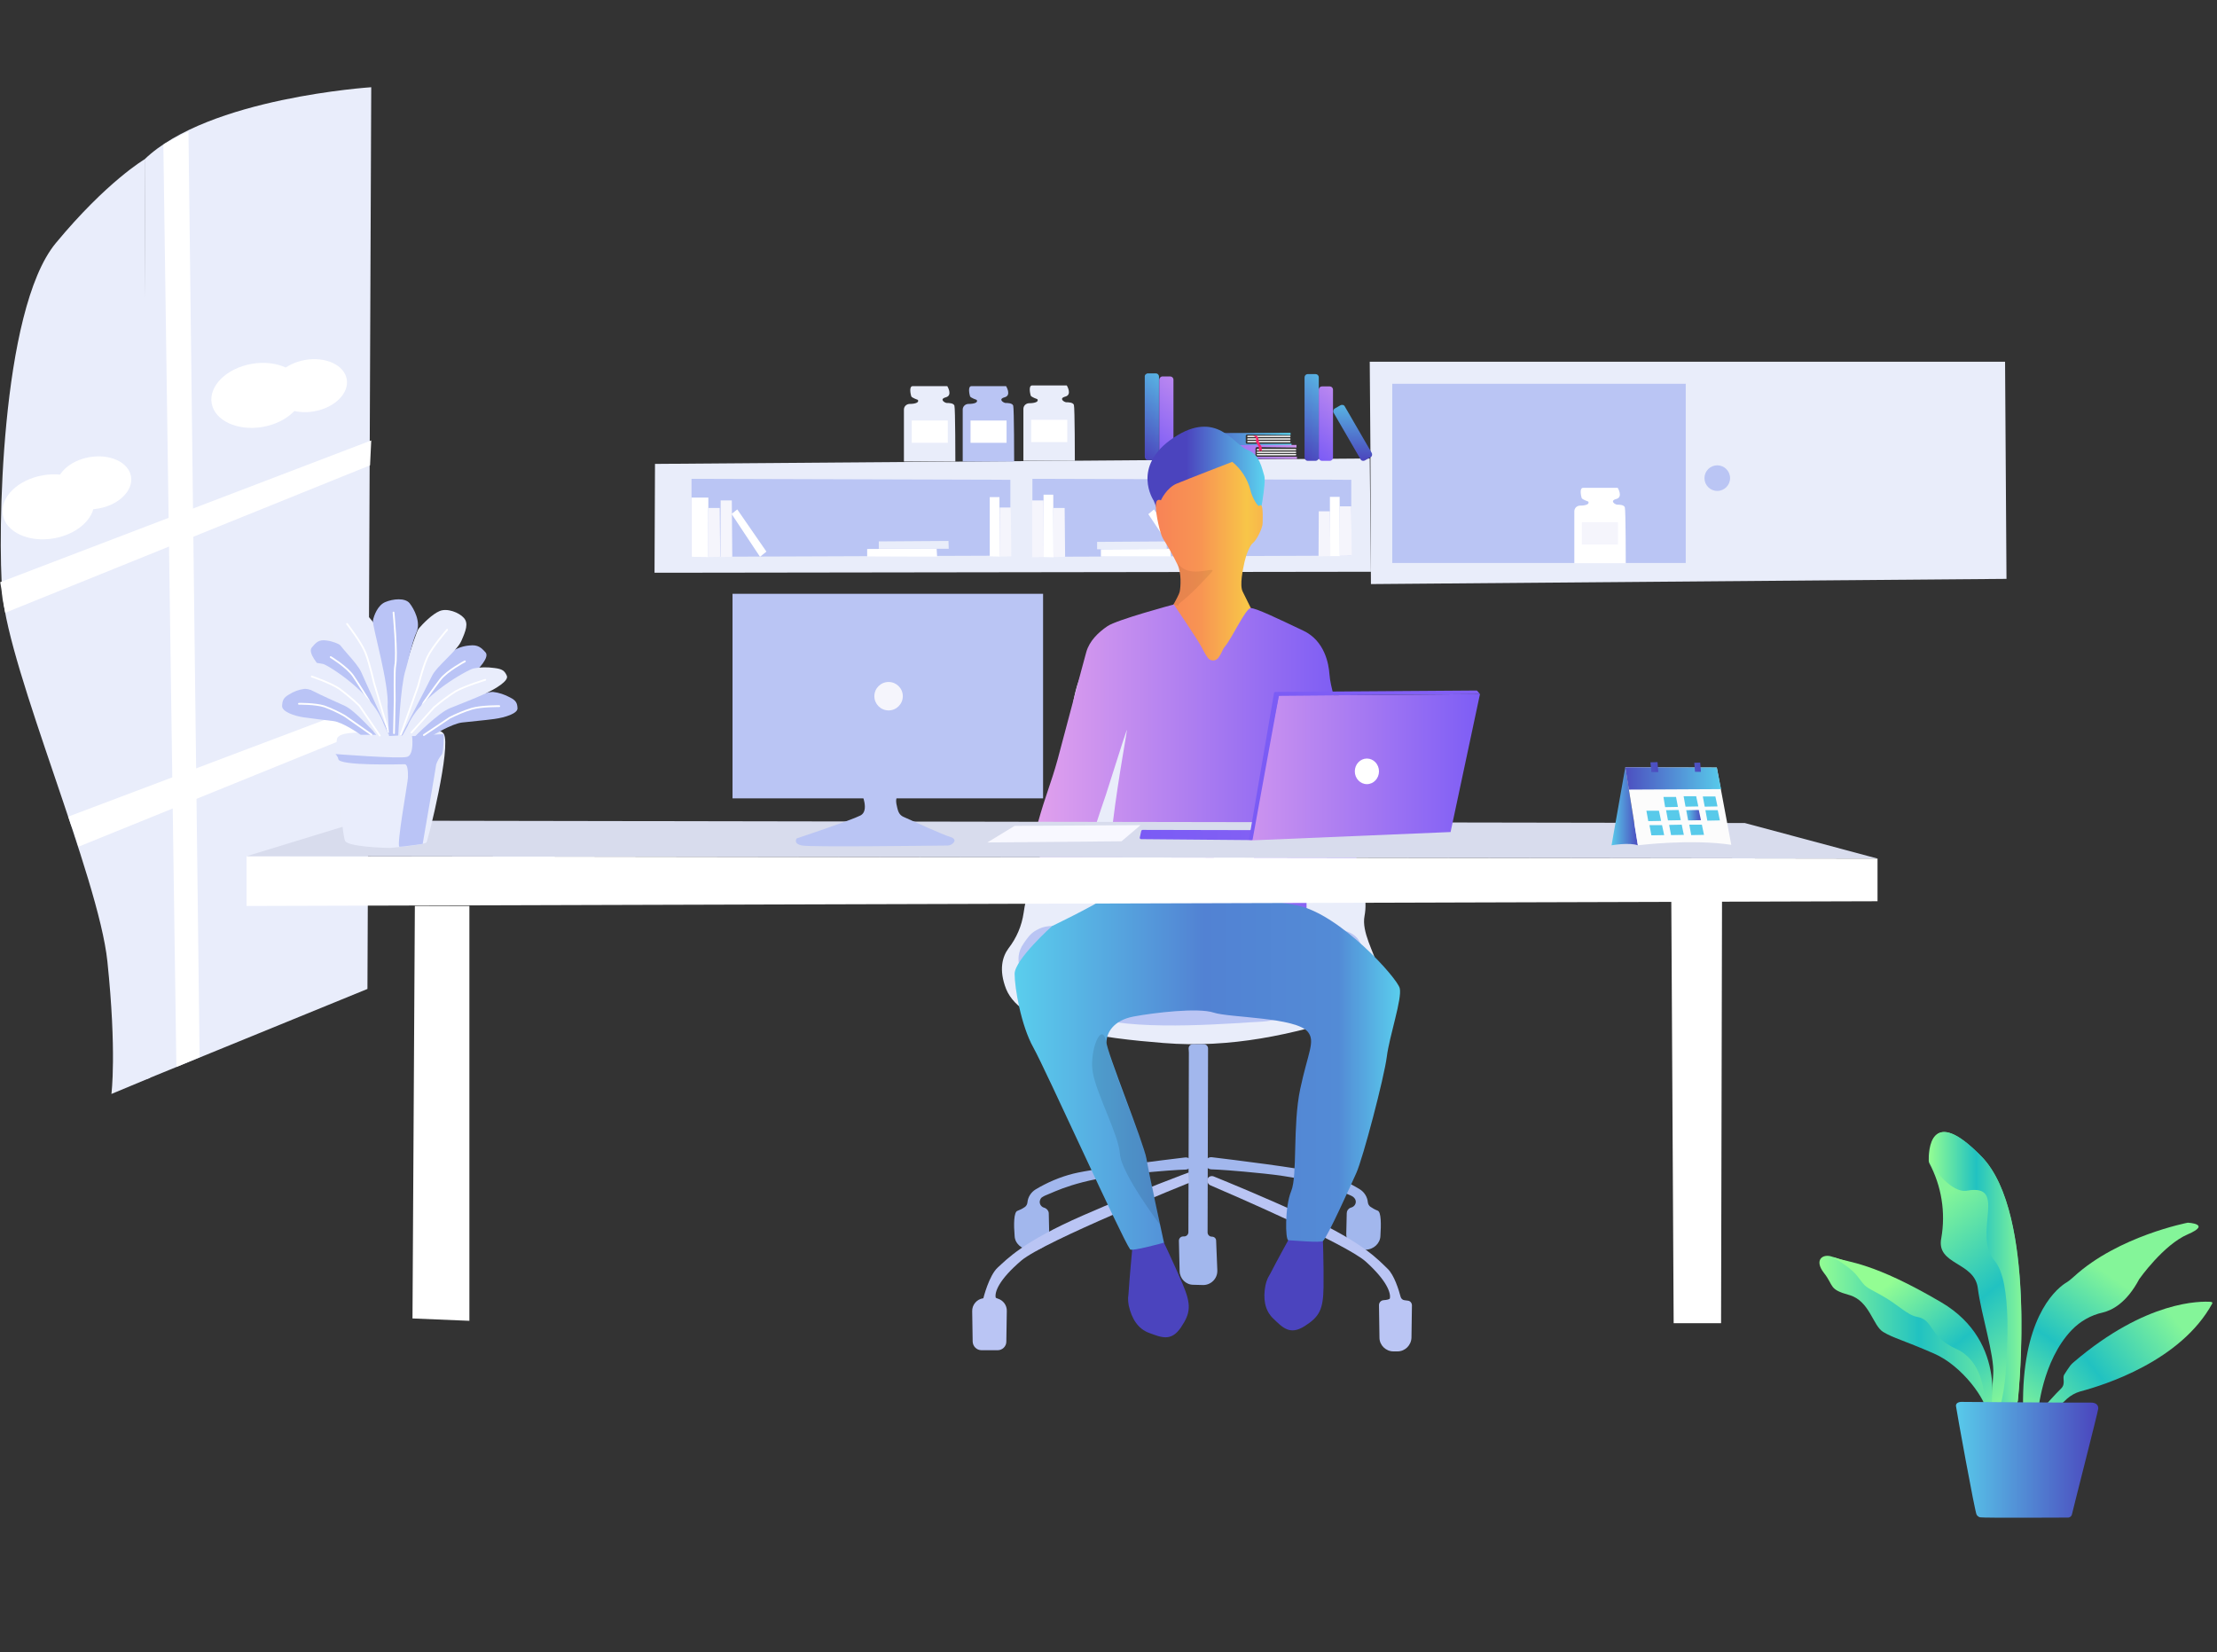 <svg width="365" height="272" viewBox="0 0 365 272" fill="none" xmlns="http://www.w3.org/2000/svg">
<rect x="0" y="0" width="365" height="272" fill="#333333" stroke="none"/>
<g clip-path="url(#clip0)">
<path d="M24.198 177.659L60.495 162.828L61.119 14.362C61.119 14.362 34.346 16.079 23.808 26.226L24.198 177.659Z" fill="#E9EDFB"/>
<path d="M23.808 26.227L24.706 177.464L18.344 180.118C18.344 180.118 19.242 173.249 17.68 158.301C16.236 144.368 1.483 110.568 0.391 97.65C-0.39 88.478 0.039 51.127 9.172 40.043C17.602 29.856 23.808 26.227 23.808 26.227Z" fill="#E9EDFB"/>
<path d="M43.252 70.29C47.393 69.568 50.345 66.659 49.846 63.793C49.347 60.926 45.585 59.186 41.444 59.908C37.303 60.629 34.351 63.538 34.85 66.405C35.349 69.271 39.111 71.011 43.252 70.29Z" fill="white"/>
<path d="M51.709 67.728C55.085 67.14 57.493 64.769 57.086 62.433C56.679 60.097 53.612 58.68 50.235 59.268C46.859 59.856 44.451 62.227 44.858 64.563C45.265 66.899 48.332 68.316 51.709 67.728Z" fill="white"/>
<path d="M8.868 88.64C13.009 87.918 15.961 85.01 15.462 82.143C14.962 79.276 11.201 77.537 7.06 78.258C2.919 78.979 -0.034 81.888 0.466 84.755C0.965 87.621 4.727 89.361 8.868 88.64Z" fill="white"/>
<path d="M16.192 83.731C19.568 83.143 21.976 80.772 21.569 78.436C21.162 76.1 18.095 74.683 14.718 75.272C11.342 75.86 8.934 78.23 9.341 80.566C9.748 82.902 12.815 84.319 16.192 83.731Z" fill="white"/>
<path d="M26.892 23.806L28.726 22.792L28.804 22.753L29.936 22.167L31.029 21.66L32.863 174.068L29.038 175.669L26.892 23.806Z" fill="white"/>
<path d="M12.919 139.41L12.49 137.966C12.412 138.005 12.177 136.912 12.138 136.912L11.67 135.741L11.241 134.453L60.769 115.759L60.925 119.935L12.919 139.41Z" fill="white"/>
<path d="M0.859 100.889L0.703 100.069C0.624 99.835 0.507 98.859 0.429 98.625L0.234 97.025L0.039 95.854L61.12 72.515L60.924 76.613L0.859 100.889Z" fill="white"/>
<path d="M114.16 94.294L225.705 94.138L225.51 75.482L107.837 76.38L107.759 94.294H114.16Z" fill="#E9EDFA"/>
<path d="M169.972 78.839V91.679L222.466 91.484V78.995L169.972 78.839Z" fill="#BAC5F4"/>
<path d="M113.848 78.839V91.679L166.342 91.484V78.995L113.848 78.839Z" fill="#BAC5F4"/>
<path d="M113.848 81.922H116.619V91.718L113.848 91.679V81.922Z" fill="white"/>
<path d="M116.658 83.64H118.492L118.57 91.68L116.619 91.719L116.658 83.64Z" fill="#F5F5FC"/>
<path d="M162.947 81.844H164.547V91.64L162.947 91.601V81.844Z" fill="white"/>
<path d="M164.586 83.561H166.42L166.498 91.601L164.547 91.64L164.586 83.561Z" fill="#F5F5FC"/>
<path d="M118.648 82.39H120.483L120.561 91.679L118.609 91.718L118.648 82.39Z" fill="#F5F5FC"/>
<path d="M120.444 84.615L121.381 83.874L126.181 90.821L125.127 91.679L120.444 84.615Z" fill="white"/>
<path d="M142.768 91.64H154.282L154.204 90.313L142.768 90.391V91.64Z" fill="white"/>
<path d="M144.681 90.352H156.194L156.155 89.064L144.681 89.142V90.352Z" fill="#E9EDFA"/>
<path d="M171.806 81.453H173.406L173.445 91.757L171.806 91.718V81.453Z" fill="white"/>
<path d="M173.445 83.64H175.28L175.358 91.68L173.445 91.719V83.64Z" fill="#F5F5FC"/>
<path d="M218.953 81.805H220.553L220.592 91.562H218.953V81.805Z" fill="white"/>
<path d="M220.553 83.366H222.466L222.544 91.484L220.592 91.523L220.553 83.366Z" fill="#F5F5FC"/>
<path d="M217.119 84.185H218.953L219.031 91.562L217.08 91.601L217.119 84.185Z" fill="#F5F5FC"/>
<path d="M169.933 82.39H171.806L171.845 91.718L169.933 91.757V82.39Z" fill="#F5F5FC"/>
<path d="M189.057 84.654L189.994 83.874L194.755 90.86L193.74 91.679L189.057 84.654Z" fill="white"/>
<path d="M181.251 91.641H192.765L192.687 90.353L181.251 90.431V91.641Z" fill="white"/>
<path d="M180.626 90.43H192.101L192.062 89.142L180.626 89.22V90.43Z" fill="#E9EDFA"/>
<path d="M225.627 74.507L225.51 59.558H330.108L330.342 95.309L225.705 96.168L225.627 75.873" fill="#E9EDFA"/>
<path d="M151.121 65.842C151.121 65.842 150.106 65.491 150.028 65.257C149.95 65.023 149.598 63.579 150.262 63.579H155.96C155.96 63.579 156.897 65.101 155.726 65.413C154.555 65.725 155.57 66.35 155.882 66.35C156.194 66.35 156.975 66.35 157.131 66.779C157.287 67.208 157.287 75.99 157.287 75.99H148.818V67.442C148.818 66.935 149.208 66.545 149.716 66.506H149.755C150.691 66.506 151.355 66.272 151.121 65.842Z" fill="#E9EDFA"/>
<path d="M156.038 69.238H150.106V72.906H156.038V69.238Z" fill="white"/>
<path d="M160.8 65.842C160.8 65.842 159.785 65.491 159.707 65.257C159.629 65.023 159.278 63.579 159.941 63.579H165.639C165.639 63.579 166.576 65.101 165.405 65.413C164.234 65.725 165.249 66.35 165.561 66.35C165.874 66.35 166.654 66.35 166.81 66.779C166.966 67.208 166.966 75.99 166.966 75.99H158.497V67.442C158.497 66.935 158.887 66.545 159.395 66.506H159.434C160.409 66.506 161.073 66.272 160.8 65.842Z" fill="#BAC5F4"/>
<path d="M165.717 69.238H159.785V72.906H165.717V69.238Z" fill="white"/>
<path d="M170.791 65.725C170.791 65.725 169.777 65.374 169.699 65.14C169.621 64.906 169.269 63.462 169.933 63.462H175.631C175.631 63.462 176.568 64.984 175.397 65.296C174.226 65.608 175.241 66.233 175.553 66.233C175.865 66.233 176.646 66.233 176.802 66.662C176.958 67.091 176.958 75.873 176.958 75.873H168.489V67.326C168.489 66.818 168.879 66.428 169.386 66.389H169.425C170.362 66.389 171.065 66.155 170.791 65.725Z" fill="#E9EDFA"/>
<path d="M175.709 69.12H169.776V72.789H175.709V69.12Z" fill="white"/>
<path d="M277.536 63.188H229.218V92.694H277.536V63.188Z" fill="#BAC5F4"/>
<path d="M282.727 80.829C283.891 80.829 284.834 79.886 284.834 78.722C284.834 77.558 283.891 76.614 282.727 76.614C281.563 76.614 280.619 77.558 280.619 78.722C280.619 79.886 281.563 80.829 282.727 80.829Z" fill="#BAC5F4"/>
<path d="M261.495 82.585C261.495 82.585 260.48 82.234 260.402 82C260.324 81.766 259.973 80.322 260.636 80.322H266.334C266.334 80.322 267.271 81.844 266.1 82.156C264.929 82.468 265.944 83.093 266.256 83.093C266.569 83.093 267.349 83.093 267.505 83.522C267.661 83.951 267.661 92.733 267.661 92.733H259.192V84.186C259.192 83.678 259.582 83.288 260.09 83.249H260.129C261.066 83.249 261.729 83.015 261.495 82.585Z" fill="white"/>
<path d="M266.374 85.981H260.441V89.65H266.374V85.981Z" fill="#F5F5FC"/>
<path d="M205.449 71.737H212.357C212.435 71.737 212.474 71.776 212.474 71.854C212.474 71.932 212.435 71.971 212.357 71.971H205.449C205.371 71.971 205.332 71.932 205.332 71.854C205.332 71.815 205.371 71.737 205.449 71.737Z" fill="#F4F4F4"/>
<path d="M205.449 72.166H212.357C212.435 72.166 212.474 72.205 212.474 72.283C212.474 72.361 212.435 72.4 212.357 72.4H205.449C205.371 72.4 205.332 72.361 205.332 72.283C205.332 72.205 205.371 72.166 205.449 72.166Z" fill="#F4F4F4"/>
<path d="M205.449 72.595H212.357C212.435 72.595 212.474 72.634 212.474 72.712C212.474 72.79 212.435 72.829 212.357 72.829H205.449C205.371 72.829 205.332 72.79 205.332 72.712C205.332 72.634 205.371 72.595 205.449 72.595Z" fill="#F4F4F4"/>
<path d="M207.01 73.922H213.294C213.372 73.922 213.411 73.961 213.411 74.039C213.411 74.117 213.372 74.156 213.294 74.156H207.01C206.932 74.156 206.893 74.117 206.893 74.039C206.893 73.961 206.971 73.922 207.01 73.922Z" fill="#F4F4F4"/>
<path d="M207.01 74.351H213.294C213.372 74.351 213.411 74.39 213.411 74.468C213.411 74.546 213.372 74.585 213.294 74.585H207.01C206.932 74.585 206.893 74.546 206.893 74.468C206.893 74.39 206.971 74.351 207.01 74.351Z" fill="#F4F4F4"/>
<path d="M207.01 74.742H213.294C213.372 74.742 213.411 74.781 213.411 74.859C213.411 74.937 213.372 74.976 213.294 74.976H207.01C206.932 74.976 206.893 74.937 206.893 74.859C206.893 74.82 206.971 74.742 207.01 74.742Z" fill="#F4F4F4"/>
<path d="M196.199 71.307C196.199 71.307 195.263 71.385 195.263 72.322C195.263 73.258 196.238 73.298 196.238 73.298L212.631 73.337V73.063H205.293C205.293 73.063 205.059 73.102 205.098 72.751V71.775C205.098 71.658 205.176 71.58 205.293 71.541C205.605 71.541 212.475 71.619 212.475 71.619V71.268L196.199 71.307Z" fill="url(#paint0_linear)"/>
<path d="M196.863 73.297C196.863 73.297 195.848 73.414 195.848 74.429C195.848 75.327 196.551 75.522 196.746 75.561C196.785 75.561 196.824 75.561 196.824 75.561H213.528V75.21H207.049C207.049 75.21 206.62 75.21 206.698 74.78V73.922C206.698 73.922 206.659 73.61 207.01 73.61C207.323 73.61 213.45 73.688 213.45 73.688V73.258L196.863 73.297Z" fill="url(#paint1_linear)"/>
<path d="M206.308 71.736H206.855C207.011 71.853 207.128 72.009 207.167 72.204C207.245 72.517 207.167 72.634 207.362 72.985C207.479 73.219 207.596 73.336 207.674 73.492C207.674 73.531 207.713 73.727 207.713 73.766L207.752 74.312L207.518 74.156L207.284 74.39C207.284 74.39 207.284 73.648 207.206 73.492C207.128 73.336 206.737 72.829 206.776 72.478C206.894 72.126 206.737 71.97 206.308 71.736Z" fill="#F8246A"/>
<path d="M215.324 61.589H216.572C216.885 61.589 217.119 61.823 217.119 62.135V75.327C217.119 75.639 216.885 75.873 216.572 75.873H215.324C215.011 75.873 214.777 75.639 214.777 75.327V62.135C214.777 61.823 215.011 61.589 215.324 61.589Z" fill="url(#paint2_linear)"/>
<path d="M189.018 61.471H190.267C190.579 61.471 190.813 61.705 190.813 62.018V75.209C190.813 75.522 190.579 75.756 190.267 75.756H189.018C188.706 75.756 188.472 75.522 188.472 75.209V62.018C188.432 61.744 188.706 61.471 189.018 61.471Z" fill="url(#paint3_linear)"/>
<path d="M219.773 67.249L220.67 66.741C220.944 66.585 221.295 66.663 221.412 66.936L225.822 74.547C225.978 74.82 225.9 75.171 225.627 75.289L224.729 75.796C224.456 75.952 224.105 75.874 223.988 75.601L219.578 67.99C219.421 67.756 219.5 67.405 219.773 67.249Z" fill="url(#paint4_linear)"/>
<path d="M217.666 63.618H218.914C219.227 63.618 219.461 63.852 219.461 64.165V75.327C219.461 75.639 219.227 75.873 218.914 75.873H217.666C217.353 75.873 217.119 75.639 217.119 75.327V64.165C217.119 63.852 217.353 63.618 217.666 63.618Z" fill="url(#paint5_linear)"/>
<path d="M191.399 61.979H192.648C192.96 61.979 193.194 62.213 193.194 62.525V75.21C193.194 75.522 192.96 75.756 192.648 75.756H191.399C191.086 75.756 190.852 75.522 190.852 75.21V62.525C190.852 62.252 191.086 61.979 191.399 61.979Z" fill="url(#paint6_linear)"/>
<path d="M166.03 156.154C167.357 154.437 168.216 152.447 168.528 150.3C168.879 147.685 169.816 144.407 172.196 142.143C175.826 138.708 176.334 124.19 176.412 118.804C176.451 116.774 176.763 114.745 177.348 112.832C178.441 109.437 180.627 104.714 184.92 102.45C189.291 100.148 203.264 99.172 207.323 102.567C215.597 109.476 214.465 118.569 214.582 120.013C215.207 126.805 214.816 131.761 218.29 136.054C221.763 140.348 225.666 145.538 224.652 150.807C223.637 156.076 232.731 163.882 222.778 167.122C212.826 170.361 202.639 172.625 191.555 171.727C181.72 170.946 168.294 169.346 165.64 162.828C164.391 159.628 165.054 157.481 166.03 156.154Z" fill="#E9EDFA"/>
<path d="M168.528 155.335C168.996 154.671 169.582 153.695 170.635 153.149C171.689 152.602 173.836 151.119 184.335 155.413C199.322 161.579 211.655 154.047 212.826 153.89C213.997 153.734 224.574 150.417 224.3 157.364C224.027 164.311 211.499 168.058 207.713 168.214C203.927 168.37 188.159 169.853 180.393 167.629C172.626 165.404 169.66 162.399 169.113 161.657C168.528 160.838 166.576 158.106 168.528 155.335Z" fill="#BAC5F4"/>
<path d="M169.543 205.76H170.284C171.611 205.799 172.743 204.707 172.743 203.38C172.743 203.341 172.743 203.341 172.743 203.302L172.665 199.789C172.665 199.399 172.392 199.047 172.04 198.891L171.806 198.813C171.299 198.618 171.026 198.033 171.26 197.525C171.338 197.33 171.455 197.174 171.611 197.096C171.767 196.979 171.962 196.901 172.119 196.823C173.758 196.198 177.231 194.208 186.364 193.271C191.36 192.764 193.897 192.608 195.224 192.569C195.77 192.53 196.199 192.1 196.199 191.515C196.199 191.437 196.199 191.359 196.16 191.281C196.043 190.812 195.575 190.5 195.068 190.578C191.867 190.968 180.471 192.334 176.724 193.232C174.538 193.779 172.431 194.676 170.479 195.847C169.738 196.315 169.23 197.096 169.152 197.994C169.113 198.306 168.957 198.579 168.723 198.735C168.333 199.008 167.942 199.204 167.513 199.36C166.889 199.555 166.889 201.701 167.045 203.497C167.084 204.707 168.177 205.721 169.543 205.76Z" fill="#A2B7ED"/>
<path d="M224.847 205.76H224.3C222.856 205.799 221.646 204.629 221.646 203.184C221.646 203.145 221.646 203.106 221.646 203.067L221.724 199.75C221.724 199.36 221.959 199.008 222.349 198.852L222.583 198.774C223.09 198.579 223.364 197.994 223.129 197.486C223.051 197.33 222.934 197.174 222.778 197.057C222.622 196.94 222.427 196.862 222.271 196.784C220.632 196.159 217.197 194.169 208.142 193.232C203.225 192.725 200.688 192.569 199.4 192.53C198.853 192.49 198.424 192.061 198.424 191.476C198.424 191.398 198.424 191.32 198.463 191.242C198.58 190.773 199.049 190.461 199.556 190.539C202.756 190.929 214.036 192.295 217.704 193.193C219.89 193.739 221.959 194.637 223.871 195.808C224.613 196.276 225.12 197.057 225.198 197.955C225.237 198.267 225.393 198.54 225.627 198.696C225.979 198.93 226.369 199.164 226.798 199.321C227.423 199.516 227.384 201.701 227.267 203.497C227.228 204.707 226.174 205.721 224.847 205.76Z" fill="#A2B7ED"/>
<path d="M195.731 173.327L195.653 202.872C195.653 203.262 195.341 203.574 194.95 203.574H194.794C194.404 203.574 194.092 203.887 194.092 204.277C194.092 204.277 194.092 204.277 194.092 204.316L194.209 209.312C194.248 210.522 195.224 211.536 196.473 211.536L198.034 211.575C199.322 211.614 200.415 210.561 200.415 209.273C200.415 209.234 200.415 209.195 200.415 209.117L200.219 204.277C200.219 203.887 199.907 203.613 199.517 203.613C199.127 203.613 198.814 203.301 198.814 202.911L198.892 172.624C198.892 172.234 198.58 171.922 198.19 171.922H196.395C196.004 171.922 195.692 172.234 195.692 172.624C195.692 172.624 195.692 172.624 195.692 172.663L195.731 173.327Z" fill="#A2B7ED"/>
<path d="M195.77 194.754C195.77 194.754 171.884 204.355 168.138 207.556C164.391 210.756 163.766 212.747 163.922 213.605C163.922 213.683 164.079 213.761 164.235 213.8C165.171 214.074 165.796 214.932 165.757 215.869L165.679 220.904C165.679 221.684 165.015 222.309 164.274 222.309H161.581C160.8 222.309 160.176 221.684 160.137 220.904L160.059 215.908C160.02 214.854 160.8 213.917 161.854 213.761H161.893C161.893 213.761 162.83 209.975 164.274 208.688C165.718 207.4 168.255 204.511 178.246 200.14C188.238 195.769 195.731 193.037 195.731 193.037L195.77 194.754Z" fill="#BAC5F4"/>
<path d="M198.775 194.403C198.775 194.715 198.971 195.027 199.244 195.145C202.522 196.55 221.568 204.785 224.847 207.712C228.398 210.912 228.984 212.903 228.828 213.761C228.789 213.957 228.281 214.035 227.774 214.074C227.345 214.113 227.032 214.464 227.032 214.893L227.111 220.24C227.111 221.489 228.164 222.504 229.413 222.504H230.077C231.326 222.504 232.34 221.489 232.379 220.24L232.457 214.932C232.457 214.542 232.184 214.191 231.794 214.152L231.209 214.074C230.896 214.035 230.662 213.8 230.584 213.488C230.311 212.434 229.53 209.898 228.437 208.883C227.071 207.595 224.652 204.707 215.207 200.335C207.947 197.018 202.132 194.637 199.829 193.7C199.439 193.544 198.971 193.7 198.814 194.091C198.814 194.208 198.814 194.286 198.775 194.403Z" fill="#BAC5F4"/>
<path d="M217.755 203.351L212.533 203.398C212.533 203.398 210.269 207.492 209.145 209.682C209.075 209.822 208.872 210.174 208.732 210.427C208.557 210.809 208.426 211.21 208.341 211.622C207.928 213.764 208.189 215.72 209.614 217.086C211.175 218.58 212.346 219.892 214.781 218.35C217.217 216.809 217.853 215.618 217.903 211.93C217.954 208.242 217.775 203.344 217.775 203.344" fill="#4B44BE"/>
<path d="M191.165 203.621L186.399 205.748C186.399 205.748 185.958 210.408 185.806 212.863C185.806 213.023 185.751 213.425 185.724 213.714C185.714 214.134 185.752 214.555 185.837 214.967C186.313 217.094 187.336 218.784 189.186 219.463C191.215 220.204 192.815 220.938 194.427 218.553C196.039 216.169 196.145 214.81 194.712 211.423C193.28 208.035 191.165 203.617 191.165 203.617" fill="#4B44BE"/>
<path d="M192.316 88.55L207.272 85.681C207.272 85.681 208.521 79.437 208.146 78.328C207.772 77.22 207.42 74.781 205.301 74.035C203.182 73.29 200.333 67.326 193.225 72.064C186.118 76.802 189.951 82.446 189.951 82.446L192.316 88.55Z" fill="url(#paint7_linear)"/>
<path d="M202.877 76.041C202.877 76.041 195.427 78.918 193.733 79.624C192.039 80.331 191.122 82.376 191.122 82.376C191.122 82.376 190.286 81.88 190.286 83.293C190.286 84.706 190.981 87.887 191.485 88.699C192.355 90.071 193.147 91.492 193.858 92.953C194.545 94.409 194.392 96.602 194.228 97.41C193.916 98.932 186.934 109.591 186.934 109.591L189.521 112.608L192.417 115.164L212.775 113.603C212.775 113.603 205.687 99.724 204.579 97.383C204.079 96.333 204.61 93.784 204.903 92.484C205.168 91.294 205.75 89.799 206.316 89.362C206.882 88.925 207.877 86.962 207.877 86.111C207.877 85.26 208.041 82.571 207.311 83.285C207.116 83.477 206.14 81.954 205.863 80.682C205.387 78.857 204.341 77.231 202.877 76.041Z" fill="url(#paint8_linear)"/>
<path d="M182.32 103.103C180.789 104.142 179.367 105.536 178.848 107.34C178.328 109.145 174.637 123.197 174.145 124.974C172.942 129.321 172.232 130.579 170.81 135.691C169.06 141.979 173.079 142.936 177.18 143.866C181.445 144.823 181.472 145.233 182.484 145.233C182.648 145.233 187.706 146.272 187.87 143.401C187.979 141.597 187.651 138.726 186.968 138.808C185.409 139.027 180.379 137.687 180.133 137.523C179.805 137.304 181.226 133.368 182.046 130.934C182.648 129.13 184.972 121.639 185.491 120.245C185.765 119.479 184.179 127.517 183.222 135.391C183.195 135.691 182.812 138.753 182.921 138.753C184.07 138.753 187.214 138.808 188.198 138.917C192.627 139.437 193.474 141.542 193.201 143.237C192.709 146.19 181.937 144.823 181.992 145.206C181.992 145.206 180.133 153.571 181.172 154.091C182.074 154.556 191.432 153.107 194.002 154.091C194.275 154.2 195.649 153.682 195.758 153.381C195.758 153.381 196.615 148.694 196.929 153.772L198.881 154.552C198.908 154.498 198.936 151.89 199.271 154.162C199.271 152.085 202.394 151.64 200.247 154.357L202.784 154.162C202.811 154.299 204.626 153.912 204.735 153.967L209.614 154.357H215.1C215.1 154.357 215.127 152.751 215.1 145.971C215.1 145.288 214.991 142.772 214.498 143.237C214.006 143.702 202.797 145.178 201.567 144.659C198.97 143.565 199.653 140.859 200.555 139.738C201.594 138.453 214.827 137.824 214.881 136.867C215.1 132.711 214.772 121.803 214.553 123.115C214.225 125.166 206.488 136.375 206.488 138.316C206.488 140.257 206.351 145.178 206.351 145.178L219.064 144.194C219.064 144.194 223.329 142.718 223.712 140.257C224.095 137.797 223.63 136.703 223.466 133.039C223.356 130.716 220.076 116.745 219.146 112.781C219.009 112.179 218.927 111.578 218.873 110.976C218.763 109.336 218.107 105.509 214.58 103.841C210.206 101.763 206.789 100.123 205.914 100.123C205.094 100.123 202.852 105.044 201.676 106.438C201.157 107.067 201.266 107.368 200.583 108.297C200.227 108.789 199.571 108.871 199.079 108.543C198.97 108.461 198.888 108.352 198.806 108.243C198.423 107.696 198.095 107.094 197.794 106.493C197.275 105.454 193.256 99.521 193.256 99.521C193.256 99.521 183.851 102.036 182.32 103.103Z" fill="url(#paint9_linear)"/>
<path d="M173.211 152.472C173.211 152.472 167.045 158.007 167.045 160.344C167.045 162.682 168.106 168.853 170.128 172.471C172.15 176.089 184.569 203.593 186.064 205.712C186.321 206.079 191.633 204.603 191.633 204.603C191.633 204.603 189.17 193.32 188.745 190.768C188.319 188.215 182.168 173.111 182.168 171.62C182.168 170.129 183.23 168.002 186.637 167.366C190.045 166.73 197.273 165.875 199.825 166.726C202.378 167.577 213.392 167.467 215.343 169.918C216.58 171.499 215.343 173.294 214.067 179.285C212.791 185.276 213.642 193.55 212.58 196.107C211.518 198.663 211.589 204.166 212.112 204.201C213.536 204.291 217.392 204.619 217.794 204.334C218.501 203.831 222.583 194.713 223.286 193.164C224.394 190.729 227.895 177.385 228.32 173.981C228.746 170.578 230.873 164.407 230.447 162.706C230.022 161.004 220.663 150.579 213.642 149.088C206.62 147.598 184.92 145.9 182.367 147.601C179.815 149.303 173.211 152.472 173.211 152.472Z" fill="url(#paint10_linear)"/>
<path opacity="0.1" d="M190.997 201.672C190.997 201.672 189.065 192.126 188.515 189.85C187.886 187.255 182.891 175.546 182.149 171.62C181.431 167.838 179.28 172.997 179.92 176.615C180.561 180.233 184.175 186.825 184.385 190.018C184.596 193.211 190.997 201.672 190.997 201.672Z" fill="black"/>
<path opacity="0.07" d="M194.138 99.841C193.779 99.369 192.741 100.091 193.678 98.671C195.239 96.294 193.854 92.656 193.854 92.656C193.854 92.656 194.634 94.311 197.366 94.089C200.098 93.866 200.563 93.062 197.554 96.243C194.544 99.424 193.674 99.326 194.131 99.857" fill="black"/>
<g opacity="0.07">
<g opacity="0.07">
<path opacity="0.07" d="M176.084 154.638L218.856 153.97C218.856 153.97 209.879 158.615 211.202 161.085C212.939 164.34 209.454 167.986 204.544 167.385C200.391 166.877 199.533 166.026 196.957 166.245C190.279 166.811 185.689 166.42 185.026 165.406C179.519 156.948 176.096 154.638 176.096 154.638" fill="black"/>
</g>
</g>
<g opacity="0.07">
<g opacity="0.07">
<path opacity="0.07" d="M186.149 114.907C186.883 116.226 187.59 116.96 187.156 118.099C186.302 120.347 186.103 123.009 188.757 125.144C190.548 126.584 190.228 128.871 191.59 128.891C192.644 129.511 189.553 129.328 189.553 129.328H186.462L184.51 129.219C184.534 128.785 183.921 123.048 183.948 122.264C184.046 119.5 184.1 117.881 183.878 116.671C183.488 114.626 183.601 115.394 184.483 113.962C184.807 113.443 185.787 114.434 186.161 114.91" fill="black"/>
</g>
</g>
<path d="M67.911 217.079L68.301 149.168H77.278V217.469L67.911 217.079Z" fill="white"/>
<path d="M275.155 147.958L275.546 217.86H283.351L283.508 148.271L275.155 147.958Z" fill="white"/>
<path d="M40.59 140.972V149.168L309.11 148.387V141.362L40.59 140.972Z" fill="white"/>
<path d="M40.59 140.972L59.715 135.118L287.254 135.508L309.11 141.363L40.59 140.972Z" fill="#D8DCED"/>
<path d="M162.556 138.709L167.045 135.977L187.769 135.86L184.647 138.514L162.556 138.709Z" fill="#F8F8FF"/>
<path d="M59.324 120.637C59.324 120.637 55.929 120.481 55.5 121.574C55.07 122.667 56.28 137.576 56.827 138.474C57.373 139.371 62.759 139.605 64.281 139.605C64.281 139.605 69.94 139.098 70.213 138.708C70.487 138.318 74.312 122.901 73.063 120.832C71.814 118.764 59.52 120.676 59.52 120.676" fill="#E9EDFC"/>
<path d="M55.227 124.151C55.227 124.151 65.764 124.97 67.013 124.619C68.262 124.268 67.833 121.106 67.833 121.106L73.063 120.872C73.063 120.872 73.063 123.916 72.712 124.268C72.321 124.736 72.009 125.282 71.814 125.868C71.814 126.063 69.589 138.943 69.589 138.943C69.589 138.943 66.194 139.45 65.764 139.411C65.218 139.333 67.169 128.717 67.169 127.975C67.169 127.234 67.169 125.829 66.623 125.829C66.077 125.829 55.773 126.141 55.695 124.97C55.656 124.697 55.461 124.385 55.227 124.151Z" fill="#BAC4F6"/>
<path d="M59.403 120.989C59.403 120.989 56.475 118.921 54.914 118.725C53.353 118.53 51.519 118.335 49.958 118.101C48.396 117.867 46.406 117.164 46.445 116.228C46.484 115.33 46.679 114.861 47.577 114.354C48.357 113.847 49.216 113.535 50.153 113.417C50.855 113.339 57.88 115.174 60.808 119.545L61.978 120.989H59.403Z" fill="#BAC4F6"/>
<path d="M49.216 115.876C49.216 115.876 51.909 115.837 53.392 116.305C54.563 116.734 55.656 117.242 56.748 117.866L61.159 120.95" fill="#BAC4F6"/>
<path d="M49.216 115.876C49.216 115.876 51.909 115.837 53.392 116.305C54.563 116.734 55.656 117.242 56.748 117.866L61.159 120.95" stroke="white" stroke-width="0.293" stroke-miterlimit="10" stroke-linecap="round"/>
<path d="M62.486 120.871C62.486 120.871 59.051 116.227 57.724 114.939C56.397 113.612 54.836 112.129 53.548 110.763C52.26 109.397 50.66 107.445 51.323 106.626C51.987 105.806 52.494 105.26 53.743 105.455C54.719 105.572 55.655 105.923 56.475 106.47C57.178 106.899 63.383 112.831 64.281 119.622L65.178 120.989L62.486 120.871Z" fill="#BAC4F6"/>
<path d="M54.446 108.187C54.446 108.187 57.1 109.787 58.154 111.309C59.129 112.753 60.691 115.29 60.691 115.29L62.447 120.169" stroke="white" stroke-width="0.293" stroke-miterlimit="10" stroke-linecap="round"/>
<path d="M64.203 121.067C64.203 121.067 60.222 112.403 59.48 110.686C58.739 108.968 55.695 106.393 54.992 104.636C54.329 102.88 53.899 101.631 54.602 100.655C55.304 99.68 57.139 98.899 58.309 99.484C59.402 100.031 60.846 101.67 61.471 102.49C61.939 103.153 65.218 114.901 64.945 117.633L65.569 121.106L64.203 121.067Z" fill="#E9EDFC"/>
<path d="M57.139 102.724C57.139 102.724 59.441 105.69 60.144 107.407C60.925 109.359 61.705 113.066 61.588 112.481L63.969 120.521" stroke="white" stroke-width="0.293" stroke-miterlimit="10" stroke-linecap="round"/>
<path d="M62.017 121.028C62.017 121.028 58.505 117.008 56.787 116.227C55.07 115.447 53.119 114.588 51.44 113.73C49.762 112.871 47.772 111.466 48.084 110.607C48.435 109.749 48.786 109.397 49.996 109.241C51.05 109.046 52.143 109.085 53.197 109.319C53.977 109.514 61.315 113.964 63.188 119.233L64.047 121.067L62.017 121.028Z" fill="#E9EDFC"/>
<path d="M51.324 111.388C51.324 111.388 54.368 112.403 55.89 113.418C57.022 114.276 58.115 115.174 59.169 116.189L62.525 121.106" stroke="white" stroke-width="0.293" stroke-miterlimit="10" stroke-linecap="round"/>
<path d="M71.189 121.106C71.189 121.106 74.39 119.155 76.068 118.96C77.746 118.764 79.698 118.608 81.415 118.374C83.132 118.14 85.24 117.476 85.201 116.618C85.162 115.759 84.967 115.33 83.952 114.823C83.093 114.354 82.157 114.042 81.181 113.925C80.439 113.847 72.79 115.603 69.628 119.779L68.34 121.145L71.189 121.106Z" fill="#BAC4F6"/>
<path d="M82.195 116.266C82.195 116.266 79.268 116.227 77.668 116.696C76.419 117.086 75.209 117.593 74.038 118.179L69.784 121.028" fill="#BAC4F6"/>
<path d="M82.195 116.266C82.195 116.266 79.268 116.227 77.668 116.696C76.419 117.086 75.209 117.593 74.038 118.179L69.784 121.028" stroke="white" stroke-width="0.293" stroke-miterlimit="10" stroke-linecap="round"/>
<path d="M67.832 121.028C67.832 121.028 71.54 116.579 72.984 115.33C74.428 114.081 76.107 112.637 77.512 111.349C78.917 110.061 80.634 108.188 79.931 107.407C79.229 106.627 78.683 106.119 77.317 106.275C76.263 106.353 75.287 106.705 74.389 107.251C73.648 107.68 66.935 113.34 65.959 119.818L64.983 121.145L67.832 121.028Z" fill="#BAC4F6"/>
<path d="M76.536 108.89C76.536 108.89 73.648 110.412 72.516 111.856C71.462 113.222 69.745 115.681 69.745 115.681L67.832 120.326" stroke="white" stroke-width="0.293" stroke-miterlimit="10" stroke-linecap="round"/>
<path d="M65.998 121.223C65.998 121.223 70.33 112.949 71.111 111.31C71.892 109.671 75.209 107.212 75.951 105.534C76.692 103.855 77.16 102.645 76.38 101.748C75.599 100.85 73.609 100.07 72.36 100.616C71.15 101.123 69.628 102.685 68.925 103.504C68.379 104.129 64.866 115.369 65.14 117.984L64.476 121.301L65.998 121.223Z" fill="#E9EDFC"/>
<path d="M65.569 121.106C65.569 121.106 65.921 113.027 66.74 110.412C67.287 108.656 67.833 105.729 68.575 104.089C69.316 102.45 68.184 100.265 67.443 99.328C66.701 98.391 64.711 98.586 63.423 99.133C62.213 99.64 61.549 101.318 61.393 102.216C61.276 103.036 64.125 112.754 63.813 116.344L64.047 121.184L65.569 121.106Z" fill="#BAC4F6"/>
<path d="M73.609 103.699C73.609 103.699 71.15 106.51 70.37 108.188C69.511 110.061 68.692 113.613 68.809 113.027L65.999 120.911" stroke="white" stroke-width="0.293" stroke-miterlimit="10" stroke-linecap="round"/>
<path d="M68.379 121.184C68.379 121.184 72.204 117.359 74.039 116.618C75.873 115.876 78.02 115.056 79.815 114.237C81.61 113.417 83.796 112.09 83.445 111.271C83.093 110.451 82.703 110.139 81.376 109.983C80.244 109.826 79.073 109.826 77.942 110.061C77.083 110.256 69.16 114.471 67.13 119.506L66.194 121.223L68.379 121.184Z" fill="#E9EDFC"/>
<path d="M79.893 111.934C79.893 111.934 76.615 112.909 74.975 113.846C73.765 114.627 72.555 115.524 71.463 116.461L67.755 120.598" stroke="white" stroke-width="0.293" stroke-miterlimit="10" stroke-linecap="round"/>
<path d="M64.789 100.85C64.789 100.85 65.452 107.758 65.062 109.631C64.906 110.412 64.984 115.291 64.984 115.291L64.867 120.716" stroke="white" stroke-width="0.293" stroke-miterlimit="10" stroke-linecap="round"/>
<path d="M171.728 97.767H120.6V131.449H171.728V97.767Z" fill="#BAC5F4"/>
<path d="M146.294 116.969C147.587 116.969 148.635 115.921 148.635 114.627C148.635 113.334 147.587 112.286 146.294 112.286C145 112.286 143.952 113.334 143.952 114.627C143.952 115.921 145 116.969 146.294 116.969Z" fill="#F5F5FC"/>
<path d="M141.861 130.63C141.861 130.63 143.164 133.479 141.675 134.26C140.186 135.04 131.161 138.045 131.161 138.045C131.161 138.045 130.51 138.943 132.091 139.216C133.534 139.489 151.863 139.255 155.818 139.216C156.376 139.255 156.888 138.982 157.12 138.553C157.213 138.28 157.074 137.967 156.376 137.772C155.166 137.421 150.7 135.352 148.746 134.494C148.049 134.182 147.862 133.596 147.723 133.011C147.49 132.113 147.351 131.137 148.095 130.942C149.258 130.63 141.908 131.02 141.908 131.02" fill="#BAC5F4"/>
<path d="M328.079 235.189C328.079 235.189 330.537 221.88 317.619 214.738C304.7 207.596 304.115 207.674 301.578 206.893C300.095 206.386 298.612 207.44 300.29 209.586C301.968 211.733 301.031 212.279 304.427 213.216C307.822 214.153 308.33 218.29 310.047 219.304C311.725 220.319 313.208 220.592 318.399 222.856C323.122 224.886 327.103 230.623 327.103 232.652C327.103 234.682 331.708 235.345 331.708 235.345L328.079 235.189Z" fill="url(#paint11_linear)"/>
<path d="M327.61 233.316C327.61 233.316 330.889 221.061 319.609 214.426C308.33 207.791 304.349 207.869 302.124 207.088C300.836 206.62 304.349 208.22 305.832 210.172C307.315 212.123 306.925 211.694 309.579 213.177C312.662 214.855 313.911 216.533 315.745 216.846C318.36 217.353 317.58 220.085 322.107 222.115C326.205 223.988 326.712 228.945 326.712 230.818C326.712 232.691 330.732 233.316 330.732 233.316H327.61Z" fill="url(#paint12_linear)"/>
<path d="M339.007 231.52L340.295 230.31C340.919 229.764 341.661 229.334 342.48 229.1C346.461 228.046 359.028 224.104 364.219 214.62C364.258 214.542 364.219 214.425 364.141 214.386H364.102C364.063 214.386 364.063 214.347 364.024 214.347C362.307 214.23 353.369 214.074 341.426 224.26C341.231 224.417 340.997 224.651 340.841 224.846C340.529 225.275 340.06 225.978 339.826 226.368C339.514 226.914 340.138 227.851 339.319 228.632C338.499 229.412 336.665 231.481 336.665 231.481L338.148 232.574L339.007 231.52Z" fill="url(#paint13_linear)"/>
<path d="M332.177 230.74C332.177 230.74 335.611 200.102 326.244 190.462C317.619 181.602 317.502 189.759 317.541 191.125C317.541 191.242 317.58 191.36 317.619 191.477C319.648 195.262 320.351 199.634 319.609 203.849C318.712 208.298 325.073 207.713 325.62 212.084C326.166 216.455 328.391 223.168 328.157 226.291C327.922 229.374 327.923 232.379 327.923 232.379L331.357 232.496L332.177 230.74Z" fill="url(#paint14_linear)"/>
<path d="M332.137 230.857C332.177 230.779 332.177 230.701 332.216 230.662C332.411 228.671 335.299 199.79 326.283 190.462C317.736 181.641 317.619 189.642 317.658 191.086C317.697 191.242 317.775 191.437 317.853 191.554C318.477 192.491 321.287 196.472 323.824 196.043C330.732 194.794 324.644 203.146 328.391 207.595C331.396 211.108 330.381 223.246 330.186 226.368C330.03 228.125 329.757 229.842 329.327 231.559C329.249 231.989 329.523 232.418 329.952 232.496C329.991 232.496 329.991 232.496 330.03 232.496C330.108 232.496 330.147 232.535 330.186 232.535H330.81C331.201 232.574 331.513 232.379 331.708 232.028L332.137 230.857Z" fill="url(#paint15_linear)"/>
<path d="M335.533 232.613C335.533 232.613 336.158 224.105 341.114 218.953C342.48 217.548 344.237 216.533 346.188 216.104C347.671 215.752 350.091 214.581 352.199 210.6C352.199 210.6 356.179 204.941 360.199 203.224C364.18 201.507 360.199 201.312 360.199 201.312C360.199 201.312 348.764 203.497 341.466 210.171C340.997 210.6 340.529 210.991 339.982 211.303C338.07 212.591 332.84 217.509 333.074 231.754L335.533 232.613Z" fill="url(#paint16_linear)"/>
<path d="M345.446 231.949C345.446 231.949 345.603 230.935 344.237 230.935C343.027 230.974 322.888 230.818 322.888 230.818C322.888 230.818 321.951 230.818 322.029 231.52C322.107 232.223 325.151 249.005 325.425 249.395C325.542 249.591 325.776 249.786 326.01 249.825C326.4 249.942 340.529 249.864 340.529 249.864C340.88 249.825 341.114 249.552 341.153 249.2C341.114 249.239 345.486 232.145 345.446 231.949Z" fill="url(#paint17_linear)"/>
<path d="M206.23 138.358L238.819 136.992L243.659 114.277L210.562 114.55L205.605 138.319" fill="url(#paint18_linear)"/>
<path d="M225.042 129.108C226.141 129.108 227.032 128.165 227.032 127.001C227.032 125.837 226.141 124.893 225.042 124.893C223.943 124.893 223.052 125.837 223.052 127.001C223.052 128.165 223.943 129.108 225.042 129.108Z" fill="white"/>
<path d="M205.918 136.679L188.12 136.64C188.003 136.64 187.925 136.718 187.886 136.835L187.652 137.889C187.613 138.006 187.691 138.123 187.847 138.162C187.886 138.162 187.886 138.162 187.886 138.162L205.605 138.318C205.723 138.318 205.801 138.24 205.84 138.123L206.152 136.913C206.191 136.796 206.113 136.679 205.996 136.64C205.957 136.679 205.957 136.679 205.918 136.679Z" fill="url(#paint19_linear)"/>
<path d="M210.016 113.926L243.112 113.691C243.151 113.691 243.191 113.73 243.23 113.769L243.659 114.277L210.679 114.55C210.601 114.55 210.562 114.589 210.523 114.667L206.23 138.202C206.23 138.28 206.152 138.319 206.074 138.319H205.801C205.723 138.319 205.645 138.241 205.645 138.163C205.645 138.163 205.645 138.163 205.645 138.124L209.743 114.16C209.743 114.043 209.86 113.926 210.016 113.926Z" fill="url(#paint20_linear)"/>
<path d="M267.584 126.336L265.32 139.177C265.32 139.177 268.247 138.67 269.652 139.177L267.584 126.336Z" fill="url(#paint21_linear)"/>
<path d="M267.584 126.336L269.652 139.177C269.652 139.177 278.356 138.084 285.03 139.099L282.649 126.375L267.584 126.336Z" fill="#FCFCFC"/>
<path d="M276.248 132.854L274.141 132.893L273.867 131.215H275.936L276.248 132.854Z" fill="#58CAEA"/>
<path d="M279.605 132.776L277.497 132.815L277.185 131.098H279.253L279.605 132.776Z" fill="#58CAEA"/>
<path d="M282.766 132.776L280.658 132.815L280.346 131.137H282.415L282.766 132.776Z" fill="#58CAEA"/>
<path d="M283.156 135.078L281.088 135.117L280.775 133.4H282.805L283.156 135.078Z" fill="#58CAEA"/>
<path d="M276.716 135.039L274.609 135.078L274.297 133.4L276.365 133.361L276.716 135.039Z" fill="#58CAEA"/>
<path d="M273.477 135.156L271.369 135.195L271.057 133.478H273.126L273.477 135.156Z" fill="#58CAEA"/>
<path d="M273.985 137.498L271.877 137.537L271.565 135.859H273.633L273.985 137.498Z" fill="#58CAEA"/>
<path d="M277.224 137.46L275.116 137.499L274.804 135.82L276.873 135.781L277.224 137.46Z" fill="#58CAEA"/>
<path d="M280.541 137.46L278.434 137.499L278.122 135.781H280.19L280.541 137.46Z" fill="#58CAEA"/>
<path d="M280.034 135.039L277.926 135.078L277.614 133.4L279.683 133.361L280.034 135.039Z" fill="url(#paint22_linear)"/>
<path d="M267.584 126.336L268.169 130.005L283.351 129.927L282.649 126.375L267.584 126.336Z" fill="url(#paint23_linear)"/>
<path d="M271.721 125.517L272.892 125.478L273.009 127.117H271.877L271.721 125.517Z" fill="url(#paint24_linear)"/>
<path d="M278.941 125.594L279.917 125.555L280.034 127.078H279.058L278.941 125.594Z" fill="url(#paint25_linear)"/>
</g>
<defs>
<linearGradient id="paint0_linear" x1="195.247" y1="72.285" x2="212.599" y2="72.285" gradientUnits="userSpaceOnUse">
<stop stop-color="#4B46BD"/>
<stop offset="1" stop-color="#5CD4EE"/>
</linearGradient>
<linearGradient id="paint1_linear" x1="195.858" y1="74.399" x2="213.589" y2="74.399" gradientUnits="userSpaceOnUse">
<stop stop-color="#7D5DF5"/>
<stop offset="1" stop-color="#CD94EF"/>
</linearGradient>
<linearGradient id="paint2_linear" x1="212.329" y1="73.253" x2="222.005" y2="61.18" gradientUnits="userSpaceOnUse">
<stop stop-color="#4B46BD"/>
<stop offset="1" stop-color="#5CD4EE"/>
</linearGradient>
<linearGradient id="paint3_linear" x1="186" y1="73.16" x2="195.676" y2="61.087" gradientUnits="userSpaceOnUse">
<stop stop-color="#4B46BD"/>
<stop offset="1" stop-color="#5CD4EE"/>
</linearGradient>
<linearGradient id="paint4_linear" x1="221.583" y1="75.576" x2="222.205" y2="64.079" gradientUnits="userSpaceOnUse">
<stop stop-color="#4B46BD"/>
<stop offset="1" stop-color="#5CD4EE"/>
</linearGradient>
<linearGradient id="paint5_linear" x1="215.147" y1="73.681" x2="223.562" y2="63.181" gradientUnits="userSpaceOnUse">
<stop stop-color="#7D5DF5"/>
<stop offset="1" stop-color="#CD94EF"/>
</linearGradient>
<linearGradient id="paint6_linear" x1="188.509" y1="73.268" x2="197.87" y2="61.588" gradientUnits="userSpaceOnUse">
<stop stop-color="#7D5DF5"/>
<stop offset="1" stop-color="#CD94EF"/>
</linearGradient>
<linearGradient id="paint7_linear" x1="188.936" y1="79.398" x2="208.232" y2="79.398" gradientUnits="userSpaceOnUse">
<stop stop-color="#4B44BE"/>
<stop offset="0.33" stop-color="#4B44BE"/>
<stop offset="1" stop-color="#5BD3EF"/>
</linearGradient>
<linearGradient id="paint8_linear" x1="186.934" y1="95.603" x2="212.775" y2="95.603" gradientUnits="userSpaceOnUse">
<stop stop-color="#F87B58"/>
<stop offset="0.41" stop-color="#F89453"/>
<stop offset="0.71" stop-color="#F8C548"/>
<stop offset="1" stop-color="#F89C51"/>
</linearGradient>
<linearGradient id="paint9_linear" x1="170.384" y1="130.27" x2="223.856" y2="130.27" gradientUnits="userSpaceOnUse">
<stop stop-color="#E1A1ED"/>
<stop offset="1" stop-color="#7658F4"/>
</linearGradient>
<linearGradient id="paint10_linear" x1="167.045" y1="176.319" x2="230.498" y2="176.319" gradientUnits="userSpaceOnUse">
<stop stop-color="#5ACEED"/>
<stop offset="0.39" stop-color="#5492D8"/>
<stop offset="0.49" stop-color="#5282D3"/>
<stop offset="0.84" stop-color="#538BD6"/>
<stop offset="1" stop-color="#5ACEED"/>
</linearGradient>
<linearGradient id="paint11_linear" x1="299.536" y1="221.028" x2="331.691" y2="221.028" gradientUnits="userSpaceOnUse">
<stop stop-color="#93FD93"/>
<stop offset="0.51" stop-color="#21C2C1"/>
<stop offset="1" stop-color="#84F599"/>
</linearGradient>
<linearGradient id="paint12_linear" x1="311.584" y1="210.873" x2="329.854" y2="233.273" gradientUnits="userSpaceOnUse">
<stop stop-color="#93FD93"/>
<stop offset="0.51" stop-color="#21C2C1"/>
<stop offset="1" stop-color="#84F599"/>
</linearGradient>
<linearGradient id="paint13_linear" x1="332.622" y1="236.201" x2="357.739" y2="216.767" gradientUnits="userSpaceOnUse">
<stop stop-color="#93FD93"/>
<stop offset="0.51" stop-color="#21C2C1"/>
<stop offset="1" stop-color="#84F599"/>
</linearGradient>
<linearGradient id="paint14_linear" x1="338.936" y1="226.332" x2="317.363" y2="199.021" gradientUnits="userSpaceOnUse">
<stop stop-color="#93FD93"/>
<stop offset="0.51" stop-color="#21C2C1"/>
<stop offset="1" stop-color="#84F599"/>
</linearGradient>
<linearGradient id="paint15_linear" x1="317.636" y1="209.407" x2="332.815" y2="209.407" gradientUnits="userSpaceOnUse">
<stop stop-color="#93FD93"/>
<stop offset="0.51" stop-color="#21C2C1"/>
<stop offset="1" stop-color="#84F599"/>
</linearGradient>
<linearGradient id="paint16_linear" x1="331.514" y1="234.206" x2="347.956" y2="210.427" gradientUnits="userSpaceOnUse">
<stop stop-color="#93FD93"/>
<stop offset="0.51" stop-color="#21C2C1"/>
<stop offset="1" stop-color="#84F599"/>
</linearGradient>
<linearGradient id="paint17_linear" x1="322.035" y1="240.352" x2="345.462" y2="240.352" gradientUnits="userSpaceOnUse">
<stop offset="0.001" stop-color="#58CAEA"/>
<stop offset="0.999" stop-color="#4B45BD"/>
</linearGradient>
<linearGradient id="paint18_linear" x1="205.617" y1="126.315" x2="243.661" y2="126.315" gradientUnits="userSpaceOnUse">
<stop stop-color="#CD94EF"/>
<stop offset="1" stop-color="#7D5DF5"/>
</linearGradient>
<linearGradient id="paint19_linear" x1="187.655" y1="137.494" x2="206.165" y2="137.494" gradientUnits="userSpaceOnUse">
<stop stop-color="#7A5BF5"/>
<stop offset="1" stop-color="#8260F4"/>
</linearGradient>
<linearGradient id="paint20_linear" x1="205.627" y1="126.019" x2="243.671" y2="126.019" gradientUnits="userSpaceOnUse">
<stop stop-color="#7A5BF5"/>
<stop offset="0.71" stop-color="#8260F4"/>
</linearGradient>
<linearGradient id="paint21_linear" x1="265.318" y1="132.761" x2="269.652" y2="132.761" gradientUnits="userSpaceOnUse">
<stop stop-color="#58CAEA"/>
<stop offset="1" stop-color="#4C4CBF"/>
</linearGradient>
<linearGradient id="paint22_linear" x1="277.629" y1="134.241" x2="280.001" y2="134.186" gradientUnits="userSpaceOnUse">
<stop stop-color="#58CAEA"/>
<stop offset="1" stop-color="#4C4CBF"/>
</linearGradient>
<linearGradient id="paint23_linear" x1="267.601" y1="128.164" x2="283.336" y2="128.164" gradientUnits="userSpaceOnUse">
<stop stop-color="#4C4FC0"/>
<stop offset="1" stop-color="#58CAEA"/>
</linearGradient>
<linearGradient id="paint24_linear" x1="271.737" y1="126.297" x2="273.016" y2="126.297" gradientUnits="userSpaceOnUse">
<stop stop-color="#4D54C2"/>
<stop offset="1" stop-color="#4C4CBF"/>
</linearGradient>
<linearGradient id="paint25_linear" x1="278.927" y1="126.315" x2="280.032" y2="126.315" gradientUnits="userSpaceOnUse">
<stop stop-color="#4D54C2"/>
<stop offset="1" stop-color="#4C4CBF"/>
</linearGradient>
<clipPath id="clip0">
<rect width="365" height="271.564" fill="white"/>
</clipPath>
</defs>
</svg>
